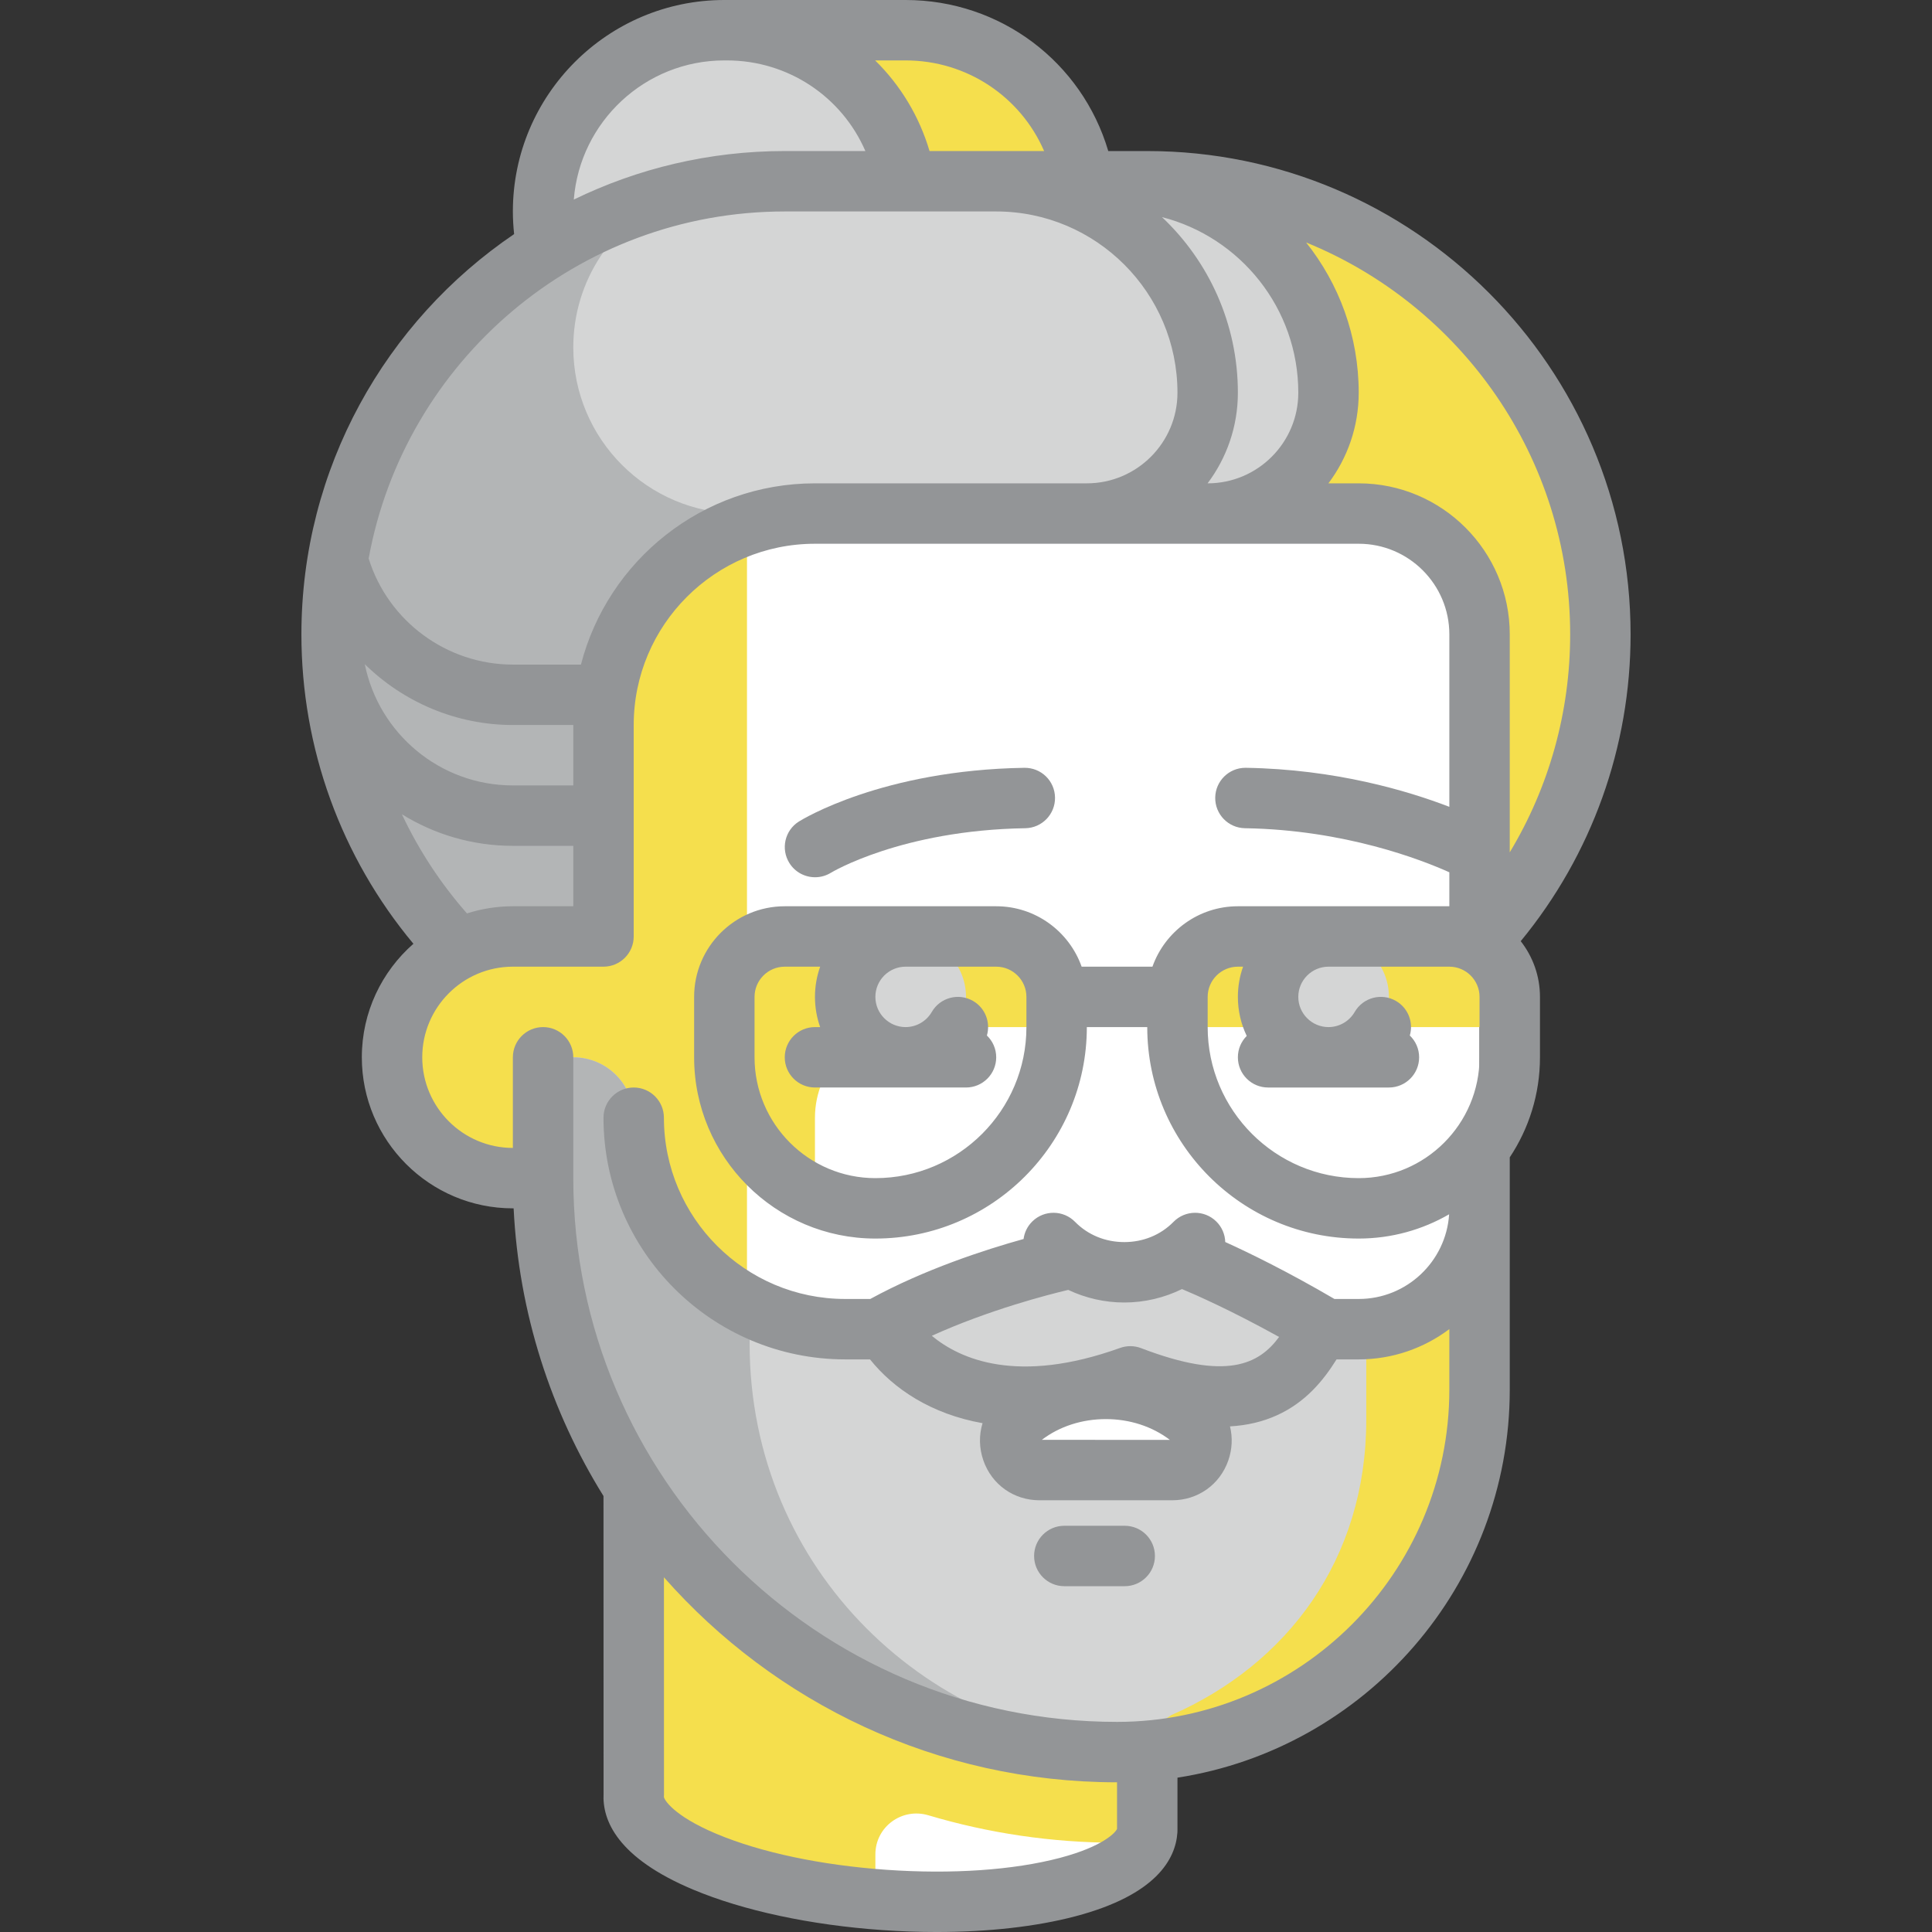 <svg id="Capa_1" enable-background="new 0 0 511.642 511.642" height="512" viewBox="0 0 511.642 511.642" width="512" xmlns="http://www.w3.org/2000/svg"><rect x="0" y="0" width="511.642" height="511.642" fill="#333333" stroke="none"/><g><g><g><path d="m239.821 8h-48c-26.51 0-48 21.49-48 48 0 2.726.228 5.399.664 8.002l142.671-16.009c-3.811-22.698-23.553-39.993-47.335-39.993z" fill="#d4d5d5"/></g><g><path d="m239.821 8h-47.335c23.782 0 43.524 17.295 47.335 39.993h47.335c-3.811-22.698-23.553-39.993-47.335-39.993z" fill="#f5df4d"/></g><g><path d="m303.821 288h-96c-66.274 0-120-53.726-120-120 0-66.274 53.726-120 120-120h96c66.274 0 120 53.726 120 120 0 66.274-53.726 120-120 120z" fill="#d4d5d5"/></g><g><path d="m177.575 51.997c-51.604 13.426-89.754 60.196-89.754 116.003 0 61.351 46.069 111.858 105.483 119.037l2.517-151.037c-24.301 0-44-19.7-44-44 0-17.784 10.571-33.066 25.754-40.003z" fill="#b3b5b6"/></g><g><path d="m351.821 104c0 17.673-14.327 32-32 32l16 128 35.47 3.225c31.701-21.598 52.53-57.972 52.53-99.225 0-66.274-53.726-120-120-120h-8c30.928 0 56 25.072 56 56z" fill="#f5df4d"/></g><path d="m391.821 168c0-17.673-14.327-32-32-32h-144c-30.928 0-56 25.072-56 56v160h8.005l.014 123.27c-.895 12.772 28.821 25.256 66.371 27.883 37.549 2.627 68.715-5.597 69.61-18.37v-132.783h88z" fill="#fff"/><g><path d="m303.031 487.635c.416-.925.722-1.87.791-2.852v-45.255l-136-44.278.02 80.02c-.875 12.498 27.579 24.693 63.98 27.674v-11.851c0-7.311 7.027-12.448 14.034-10.363 15.844 4.717 32.608 7.27 49.965 7.27 2.434 0 4.812-.222 7.21-.365z" fill="#f5df4d"/></g><g><g><path d="m159.821 192v56.894h-24.625c-16.713 0-31.638 12.218-33.225 28.856-1.821 19.085 13.139 35.144 31.85 35.144h24v32h40v-205.883c-22.086 7.502-38 28.366-38 52.989z" fill="#f5df4d"/></g><g><path d="m263.821 248h-56c-8.837 0-16 7.163-16 16v16c0 16.394 9.885 30.445 24 36.623v-20.623c0-13.255 10.745-24 24-24h40v-8c0-8.837-7.163-16-16-16z" fill="#f5df4d"/></g><g><circle cx="239.821" cy="264" fill="#d4d5d5" r="16"/></g><g><path d="m383.821 248h-56c-8.837 0-16 7.163-16 16v8h88v-8c0-8.837-7.163-16-16-16z" fill="#f5df4d"/></g><g><circle cx="351.821" cy="264" fill="#d4d5d5" r="16"/></g><g><path d="m359.821 352h-136c-30.928 0-56-25.072-56-56 0-8.837-7.163-16-16-16h-8v31.183c0 83.947 68.053 152 152 152 53.019 0 96-34.164 96-87.183v-56c0 17.673-14.327 32-32 32z" fill="#d4d5d5"/></g><g><g><path d="m198.517 355.802v-11.604c-19.989-8.55-30.696-25.082-30.696-48.198 0-8.837-7.164-16-16-16h-8v31.183c0 83.947 68.053 152 152 152 2.163 0 4.278-.146 6.405-.259-55.757-1.91-103.709-46.924-103.709-107.122z" fill="#b3b5b6"/></g></g><g><path d="m361.821 351.798v24.202c0 37.018-20.985 64.794-51.677 78.219-4.976 3.423-10.257 6.437-15.85 8.887.514.005 1.011.077 1.526.077 53.02 0 96-34.164 96-87.183v-56c.001 16.988-13.276 30.747-29.999 31.798z" fill="#f5df4d"/></g><g><path d="m312.48 334.227h-31.325s-27 5.667-49.141 17.844c7.328 12.576 28.6 26.513 65.319 13.318 34.379 13.195 43.628-.743 50.488-13.318-20.729-12.177-35.341-17.844-35.341-17.844z" fill="#d4d5d5"/></g></g><g><path d="m310.415 389.312c7.438 0 10.56-9.348 4.739-13.979-5.866-4.668-13.681-7.521-22.3-7.521-8.618 0-16.433 2.853-22.299 7.521-5.821 4.631-2.699 13.979 4.739 13.979z" fill="#fff"/></g></g><g fill="#939597"><path d="m431.821 168c0-70.58-57.42-128-128-128h-10.324c-6.949-23.538-28.532-40-53.676-40h-48c-30.878 0-56 25.122-56 56 0 2.002.119 4.007.331 5.996-33.967 23.039-56.331 61.958-56.331 106.004 0 30.12 10.49 58.955 29.662 81.933-8.365 7.337-13.662 18.092-13.662 30.067 0 22.056 17.944 40 40 40h.2c1.378 27.85 9.917 53.844 23.8 76.189l.019 78.848c-.351 6.964 3.553 16.904 23.67 25.355 13.323 5.597 31.13 9.412 50.143 10.742 4.868.341 9.679.509 14.379.509 13.658 0 26.375-1.421 36.771-4.164 21.429-5.655 26.51-15.159 26.999-22.136.013-.186.02-.373.02-.559v-14.014c49.777-7.719 88-50.863 88-102.769v-61.507c5.049-7.598 8-16.706 8-26.493v-16c0-5.561-1.907-10.683-5.094-14.757 18.81-22.866 29.093-51.425 29.093-81.244zm-112 96c0-4.411 3.589-8 8-8h1.376c-.888 2.504-1.376 5.195-1.376 8 0 3.701.843 7.208 2.345 10.341-1.449 1.448-2.345 3.449-2.345 5.659 0 4.418 3.582 8 8 8h32c4.418 0 8-3.582 8-8 0-2.269-.949-4.313-2.466-5.769 1.006-3.453-.416-7.274-3.669-9.155-3.823-2.211-8.718-.906-10.931 2.919-1.429 2.471-4.086 4.005-6.934 4.005-4.411 0-8-3.589-8-8s3.589-8 8-8h32c4.411 0 8 3.589 8 8v16c0 17.645-14.355 32-32 32-22.056 0-40-17.944-40-40zm96-96c0 20.556-5.585 40.427-16 57.717v-57.717c0-22.056-17.944-40-40-40h-8.022c5.034-6.69 8.022-15.002 8.022-24 0-15.031-5.222-28.858-13.929-39.791 40.968 16.666 69.929 56.907 69.929 103.791zm-96.022-40c5.034-6.69 8.022-15.002 8.022-24 0-18.306-7.738-34.829-20.1-46.505 20.73 5.307 36.1 24.144 36.1 46.505 0 13.234-10.766 24-24 24zm-79.978-112c16.288 0 30.482 9.667 36.687 24h-30.346c-2.745-9.298-7.772-17.49-14.404-24zm-48 0h.665c16.288 0 30.482 9.667 36.686 24h-21.352c-20.017 0-38.974 4.623-55.864 12.851 1.614-20.589 18.87-36.851 39.865-36.851zm16 40h56c26.467 0 48 21.533 48 48 0 13.234-10.766 24-24 24h-72c-29.767 0-54.852 20.428-61.975 48h-18.025c-17.501 0-33.023-11.489-38.192-28.089 9.493-52.203 55.291-91.911 110.192-91.911zm-56 152h-16c-19.354 0-35.539-13.818-39.214-32.106 10.235 10.038 24.194 16.106 39.214 16.106h16zm-45.389 7.635c8.547 5.298 18.614 8.365 29.39 8.365h16v16h-16c-4.239 0-8.323.668-12.16 1.896-7.014-7.979-12.791-16.82-17.23-26.261zm189.389 268.677c-.275.831-3.475 4.627-15.101 7.695-12.322 3.251-28.641 4.375-45.951 3.165-17.31-1.211-33.312-4.596-45.062-9.532-11.546-4.851-13.929-9.211-13.887-9.812.013-.187.02-.374.02-.561l-.014-57.557c29.341 33.267 72.256 54.29 119.995 54.29zm0-28.312c-79.402 0-144-64.598-144-144v-32c0-4.418-3.582-8-8-8s-8 3.582-8 8v24c-13.233 0-24-10.767-24-24s10.767-24 24-24h24c4.418 0 8-3.582 8-8v-56c0-26.467 21.533-48 48-48h144c13.234 0 24 10.766 24 24v45.667c-11.07-4.256-30.175-9.953-53.872-10.333-.044 0-.087-.001-.131-.001-4.359 0-7.926 3.498-7.997 7.872-.071 4.418 3.453 8.057 7.871 8.127 26.515.425 46.878 8.41 54.128 11.674v8.994h-56c-10.429 0-19.322 6.689-22.624 16h-18.752c-3.302-9.311-12.195-16-22.624-16h-56c-13.234 0-24 10.766-24 24v16c0 26.467 21.533 48 48 48 30.878 0 56-25.122 56-56h16c0 30.878 25.122 56 56 56 8.716 0 16.89-2.347 23.943-6.425-.814 12.502-11.238 22.425-23.942 22.425h-6.427c-12.38-7.246-22.569-12.205-28.918-15.081-.064-1.987-.858-3.954-2.39-5.456-3.154-3.092-8.219-3.041-11.313.115-3.386 3.456-8.016 5.358-13.036 5.358s-9.649-1.903-13.037-5.359c-3.093-3.155-8.158-3.207-11.313-.114-1.326 1.299-2.096 2.947-2.323 4.655-10.202 2.834-26.222 8.028-40.596 15.881h-6.648c-26.467 0-48-21.533-48-48 0-4.418-3.582-8-8-8s-8 3.582-8 8c0 35.29 28.71 64 64 64h6.581c6.255 7.827 16.245 14.488 29.803 16.893-.963 3.142-.934 6.577.223 9.889 2.234 6.397 8.069 10.53 14.865 10.53h35.121c6.796 0 12.631-4.133 14.866-10.531 1.053-3.015 1.166-6.131.453-9.036 4.573-.261 8.722-1.251 12.483-2.966 7.46-3.404 12.156-9.038 15.737-14.779h5.867c8.998 0 17.31-2.988 24-8.022v16.023c.002 48.523-39.475 88-87.998 88zm-80-168h40c4.418 0 8-3.582 8-8 0-2.269-.949-4.313-2.466-5.769 1.006-3.453-.416-7.274-3.669-9.155-3.823-2.211-8.718-.906-10.931 2.919-1.429 2.471-4.086 4.005-6.934 4.005-4.411 0-8-3.589-8-8s3.589-8 8-8h24c4.411 0 8 3.589 8 8v8c0 22.056-17.944 40-40 40-17.645 0-32-14.355-32-32v-16c0-4.411 3.589-8 8-8h9.376c-.888 2.504-1.376 5.195-1.376 8s.488 5.496 1.376 8h-1.376c-4.418 0-8 3.582-8 8s3.582 8 8 8zm77.034 87.812c6.285 0 12.258 1.93 16.947 5.5l-33.9-.003c4.636-3.548 10.636-5.497 16.953-5.497zm9.344-18.785c-1.791-.688-3.768-.709-5.572-.06-27.174 9.766-42.4 2.98-49.863-3.213 15.206-6.895 30.813-10.898 36.127-12.156 4.583 2.169 9.667 3.339 14.846 3.339 5.346 0 10.587-1.253 15.283-3.558 3.471 1.451 12.982 5.614 25.717 12.681-5.318 7.221-13.885 11.661-36.538 2.967z"/><path d="m215.847 232.318c1.435 0 2.887-.384 4.195-1.188.183-.113 18.706-11.271 51.483-11.797 4.417-.071 7.941-3.709 7.871-8.127-.071-4.417-3.667-7.932-8.127-7.871-37.573.602-58.814 13.667-59.7 14.223-3.73 2.341-4.852 7.246-2.528 10.987 1.513 2.435 4.129 3.773 6.806 3.773z"/><path d="m297.855 404.062h-16c-4.418 0-8 3.582-8 8s3.582 8 8 8h16c4.418 0 8-3.582 8-8s-3.582-8-8-8z"/></g></g></svg>
